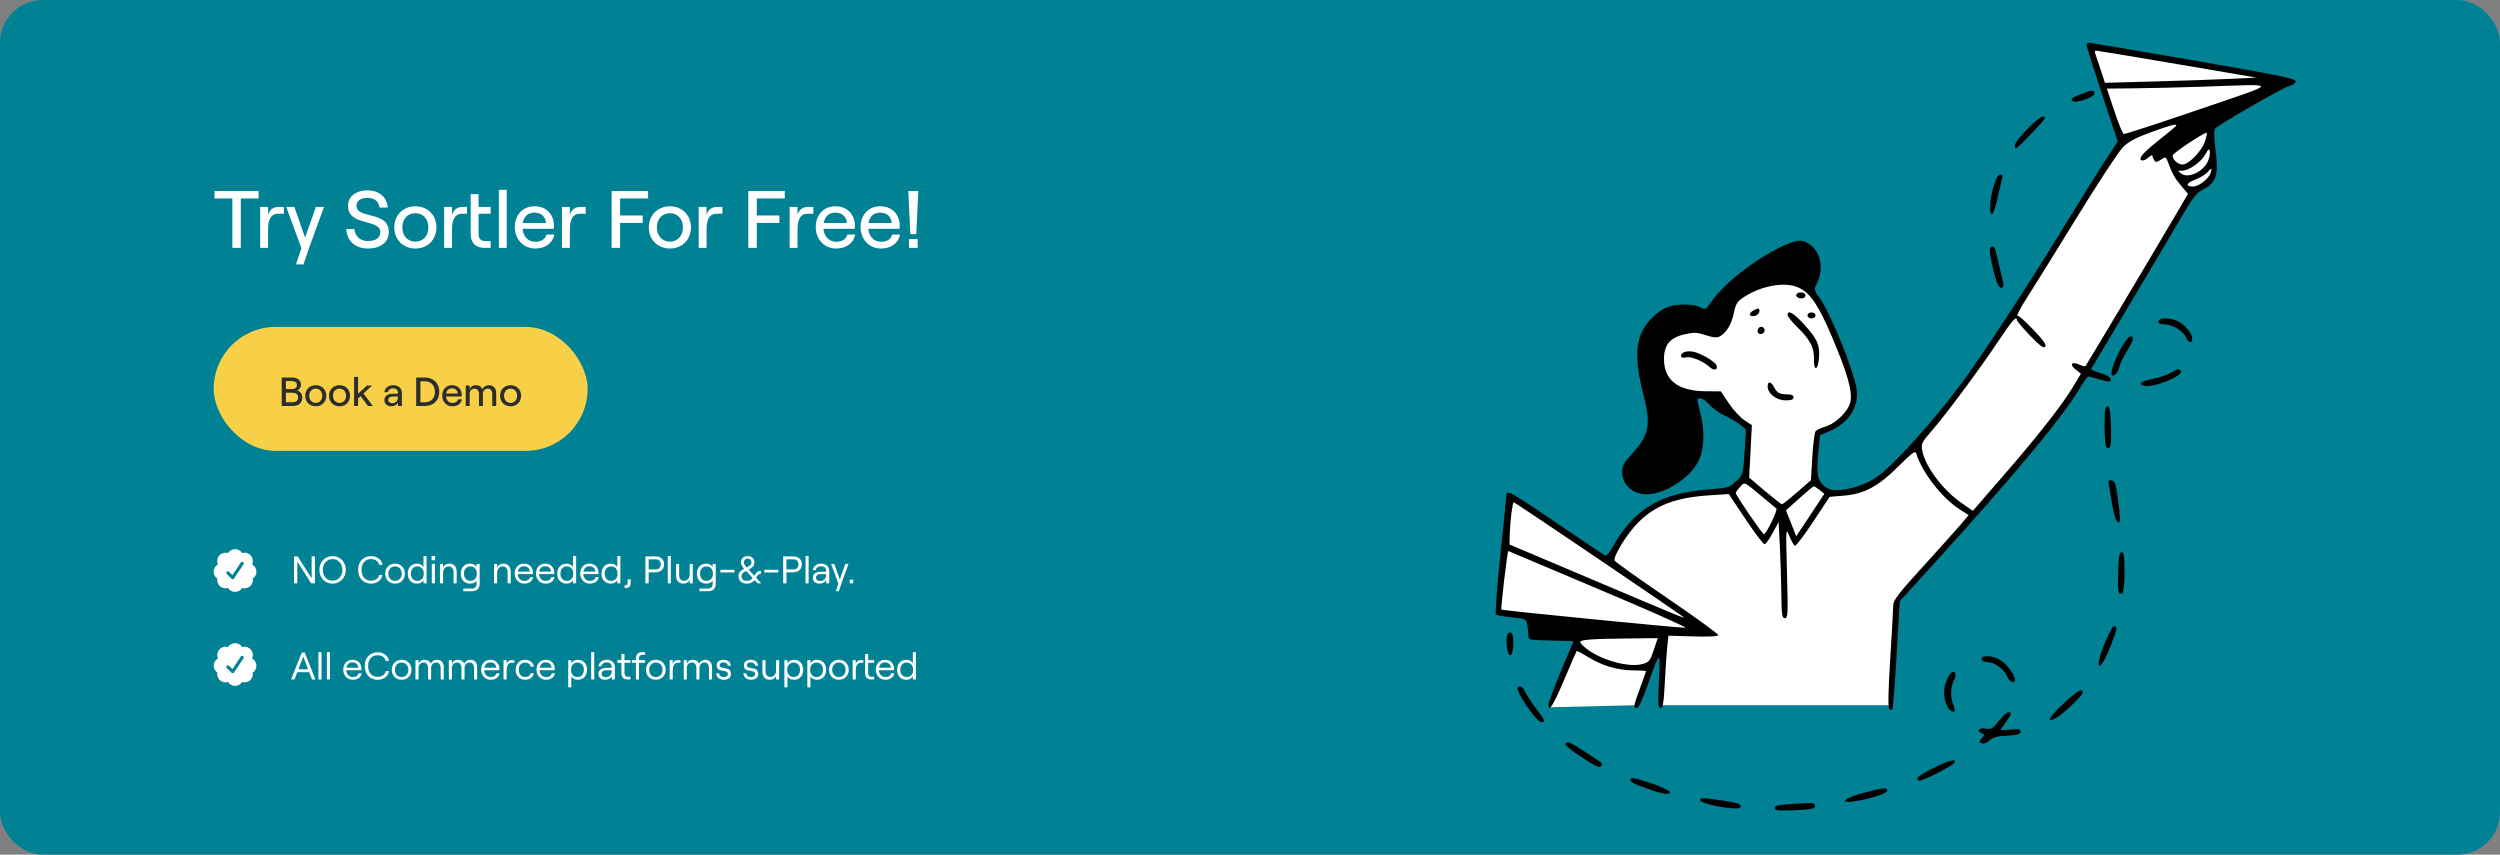 <svg width="1170" height="400" viewBox="0 0 1170 400" fill="none" xmlns="http://www.w3.org/2000/svg">
<rect x="0" y="0" width="1170" height="400" fill="#808080" stroke="none"/>
<rect width="1170" height="400" rx="20" fill="#018294"/>
<path d="M885.001 330.021H777.001C778.601 319.621 777.667 308.021 777.001 303.521L766 330.021L724.5 331.021L739.5 294.021L702.501 286.521C701.667 284.854 700.501 278.721 702.501 267.521C704.501 256.321 706.667 239.854 707.501 233.021L753.001 261.521C759.001 248.021 772.501 236.521 783.501 233.521C794.501 230.521 805.001 230.521 810.001 229.021C815.001 227.521 817.501 221.521 817.501 218.021C817.501 215.221 818.167 204.521 818.501 199.521C813.501 197.521 809.001 188.021 802.501 185.021C796.001 182.021 790.501 186.521 781.001 183.021C771.501 179.521 776.501 162.021 781.001 154.521C785.501 147.021 799.001 154.521 805.001 148.021C811.001 141.521 827.501 119.521 841.001 131.021C854.501 142.521 859.501 156.021 865.501 175.521C871.501 195.021 861.001 197.521 855.001 200.021C849.001 202.521 850.501 202.021 850.001 214.021C849.501 226.021 851.001 230.521 856.001 230.521C877.501 233.021 885.501 218.021 901.501 202.021C917.501 186.021 931.501 161.521 949.001 135.521C963.001 114.721 984.167 80.52 993.001 66.02L979.001 21.52C1002.6 23.921 1047.5 33.52 1067 38.02L1035 55.52C1035.33 59.354 1036 68.82 1036 76.02C1036 85.02 1032.5 86.02 1027 89.52C1021.5 93.02 1021.5 99.02 1014 111.521C1006.5 124.021 987.001 155.021 976.501 173.021C966.001 191.021 954.501 205.521 940.001 223.021C925.501 240.521 897.001 269.521 892.501 275.021C888.001 280.521 888.001 279.521 887.001 291.021C886.201 300.221 885.334 320.854 885.001 330.021Z" fill="white"/>
<path fill-rule="evenodd" clip-rule="evenodd" d="M976.54 21.146C976.54 21.802 979.817 32.218 983.824 44.294L991.108 66.25L985.456 74.828C982.348 79.545 973.297 94.053 965.344 107.066C948.968 133.86 926.691 167.828 917.285 180.348C903.834 198.252 885.807 218.095 878.256 223.308C873.076 226.884 865.162 229.406 859.033 229.433C856.802 229.443 855.017 228.679 853.201 226.935C850.336 224.184 850.047 221.733 851.174 209.771L851.751 203.655L855.97 201.906C865.026 198.152 870.061 190.542 868.935 182.311C867.789 173.93 856.633 146.344 851.633 139.529C849.043 136 848.908 135.462 850.047 133.226C853.457 126.532 852.487 118.992 847.696 114.95C844.008 111.84 841.18 111.917 833.992 115.326C821.253 121.367 806.735 132.761 800.754 141.414C798.296 144.969 798.118 145.052 795.705 143.791C792.503 142.116 784.24 142.098 780.278 143.757C775.6 145.717 770.776 150.423 768.404 155.342C765.414 161.545 765.544 170.852 768.796 183.323C772.828 198.784 772.055 203.287 763.823 212.315C759.979 216.532 759.15 218.054 759.15 220.898C759.15 226.911 764.048 231.319 770.731 231.319C779.058 231.319 790.786 223.853 794.783 216.007C797.58 210.516 797.963 201.646 795.767 193.208C794.037 186.564 794.037 186.427 795.763 186.427C796.731 186.427 798.637 187.754 799.997 189.373C801.357 190.994 804.584 193.296 807.167 194.488C809.75 195.681 813.046 197.654 814.49 198.873L817.116 201.089L816.452 211.598C815.792 222.063 815.775 222.122 812.518 225.201C809.464 228.089 808.686 228.336 800.76 228.933C783.218 230.253 772.579 234.419 763.831 243.392C760.999 246.295 757.278 251.32 755.562 254.556C753.795 257.888 751.958 260.257 751.331 260.015C750.719 259.781 740.813 253.167 729.314 245.318C708.557 231.151 705.036 229.118 705.036 231.298C705.036 231.921 703.752 244.655 702.182 259.595C700.613 274.537 699.677 287.111 700.103 287.538C700.529 287.966 703.871 288.594 707.531 288.935C713.988 289.537 714.199 289.636 714.741 292.351C715.048 293.889 715.299 296.134 715.299 297.34C715.299 299.493 715.48 299.535 725.852 299.794L736.405 300.058L730.536 314.087C727.307 321.802 724.657 328.887 724.647 329.83C724.605 333.863 727.005 330.039 732.112 317.941C735.113 310.83 737.711 304.871 737.885 304.696C738.059 304.522 740.264 305.666 742.785 307.239C749.58 311.478 756.839 313.691 764.048 313.723C767.513 313.738 770.346 313.902 770.346 314.089C770.346 314.275 769.086 317.851 767.547 322.036C764.37 330.674 764.254 331.389 766.024 331.389C766.804 331.389 768.682 327.48 770.854 321.335C777.024 303.876 777.035 303.87 776.373 318.529C775.882 329.446 776 331.389 777.156 331.389C778.248 331.389 778.64 329.015 779.132 319.464C779.47 312.906 779.995 305.28 780.299 302.517L780.853 297.495L792.379 297.841C799.571 298.058 803.998 297.836 804.152 297.253C804.289 296.738 793.504 288.906 780.185 279.846C766.867 270.787 755.815 262.908 755.625 262.337C754.949 260.301 761.428 249.813 766.543 244.665C774.738 236.42 784.093 232.844 800.202 231.798L809.066 231.223L816.912 242.961C821.228 249.417 825.217 254.698 825.776 254.697C826.336 254.695 828.052 252.346 829.592 249.478L832.391 244.263L832.964 255.326C833.279 261.412 833.594 271.545 833.663 277.846C833.774 287.842 833.987 289.303 835.337 289.303C836.75 289.303 836.835 287.45 836.311 268.027C835.739 246.818 835.742 246.763 837.434 250.915C838.367 253.207 839.541 255.218 840.043 255.386C840.545 255.553 844.401 250.477 848.613 244.104L856.269 232.518L862.937 231.957C872.53 231.151 879.1 227.614 888.584 218.148C895.016 211.728 896.35 210.772 896.808 212.251C899.578 221.202 908.932 233.183 917.286 238.481L921.346 241.055L917.751 245.305C915.774 247.643 907.831 256.5 900.102 264.987C888.57 277.649 886.045 280.922 886.034 283.224C886.026 284.767 885.391 296.106 884.622 308.421C883.698 323.217 883.538 331.127 884.149 331.739C884.658 332.25 885.311 332.429 885.601 332.14C885.89 331.85 886.799 320.304 887.62 306.482L889.114 281.354L902.302 266.857C942.262 222.935 964.816 195.926 973.171 181.985C975.098 178.771 976.959 176.145 977.307 176.15C977.655 176.156 980.003 176.788 982.525 177.555C985.047 178.322 987.303 178.756 987.538 178.52C988.731 177.324 986.565 175.529 982.67 174.484C980.271 173.841 978.484 173.004 978.7 172.623C978.915 172.243 987.25 158.254 997.221 141.536C1007.19 124.819 1018.04 106.512 1021.34 100.854C1026.3 92.316 1027.95 90.248 1031.04 88.696C1036.8 85.793 1038.24 82.037 1037.13 72.797C1036.13 64.411 1036.02 61.298 1036.72 60.171C1037.59 58.759 1067.84 41.332 1071.23 40.289C1073.39 39.625 1074.48 38.761 1074.31 37.851C1074.1 36.751 1063.61 34.646 1026.45 28.244C1000.28 23.735 978.348 20.026 977.706 20.001C977.065 19.977 976.54 20.492 976.54 21.146ZM1018.87 29.991L1056.06 36.322L1044.06 36.899C1037.46 37.216 1021.49 37.764 1008.59 38.115L985.12 38.756L983.026 32.395C981.875 28.898 980.738 25.509 980.502 24.866C980.265 24.223 980.432 23.689 980.872 23.678C981.311 23.668 998.409 26.508 1018.87 29.991ZM1028.82 51.347C1010.11 57.756 994.395 62.864 993.898 62.698C993.402 62.532 991.423 57.687 989.5 51.932L986.005 41.466L998.767 41.337C1005.78 41.266 1020.13 40.924 1030.65 40.575C1067.49 39.355 1067.72 38.025 1028.82 51.347ZM976.54 43.065C970.177 45.407 968.804 46.244 969.759 47.202C971.136 48.581 980.272 45.564 980.272 43.73C980.272 42.372 979.025 42.149 976.54 43.065ZM948.756 60.43C945.564 63.658 942.952 67.025 942.952 67.912C942.952 68.799 943.159 69.523 943.412 69.523C944.219 69.523 956.947 56.216 956.947 55.37C956.947 53.28 954.066 55.059 948.756 60.43ZM1018.52 58.728C1018.52 58.964 1015.48 61.542 1011.76 64.458C1004.68 70.005 1001.73 72.904 1001.73 74.303C1001.73 75.639 1003.77 75.263 1005.62 73.587C1006.56 72.736 1007.34 72.42 1007.34 72.885C1007.35 73.351 1007.72 74.302 1008.16 74.999C1008.82 76.048 1009.36 76.004 1011.29 74.74C1013.57 73.24 1013.63 73.268 1014.76 76.278C1016.76 81.588 1017.87 83.54 1020.97 87.167L1023.98 90.696L1019.66 98.112C1012.52 110.346 976.397 170.966 975.991 171.381C975.784 171.594 974.532 171.273 973.208 170.669C969.57 169.007 968.316 170.471 971.32 172.873L973.876 174.916L969.676 181.84C964.801 189.878 952.857 205.041 937.464 222.737C931.502 229.59 925.878 236.07 924.964 237.136L923.304 239.075L918.132 235.503C909.194 229.332 900.997 218.385 899.582 210.728C899.027 207.725 899.4 206.951 903.871 201.843C910.522 194.241 926.778 172.368 935.309 159.539C941.606 150.071 943.885 147.482 943.885 149.798C943.885 150.227 946.628 153.453 949.982 156.967C954.496 161.696 956.351 163.082 957.128 162.304C957.905 161.525 956.506 159.481 951.739 154.434C948.2 150.684 944.818 147.667 944.226 147.728C943.634 147.791 945.489 144.214 948.35 139.779C951.211 135.345 961.696 118.459 971.65 102.256C981.604 86.053 991.381 71.133 993.377 69.099C996.19 66.233 999.164 64.615 1006.6 61.907C1015.86 58.532 1018.52 57.822 1018.52 58.728ZM1031.92 66.208C1030.36 70.796 1024.31 77.005 1021.39 77.005C1019.17 77.005 1016.47 74.427 1016.85 72.668C1017.09 71.541 1030.93 62.327 1032.7 62.117C1033.05 62.076 1032.7 63.917 1031.92 66.208ZM1033.41 75.233C1031.31 80.311 1024.09 83.737 1020.78 81.223C1019.07 79.927 1019.09 79.869 1021.34 79.841C1024.57 79.8 1030.3 75.708 1032.23 72.068C1033.51 69.652 1033.9 69.394 1034.19 70.766C1034.39 71.707 1034.04 73.717 1033.41 75.233ZM1034.65 80.757C1033.96 83.4 1029.07 87.293 1026.44 87.293C1022.64 87.293 1023.06 85.726 1027.29 84.105C1029.53 83.25 1032.1 81.722 1033.02 80.712C1035.09 78.416 1035.26 78.421 1034.65 80.757ZM933.019 87.059C931.239 93.085 930.82 99.774 932.195 100.196C932.693 100.35 933.784 97.403 934.618 93.65C935.452 89.896 936.454 85.668 936.845 84.253C937.404 82.232 937.241 81.681 936.081 81.681C935.092 81.681 934.083 83.452 933.019 87.059ZM931.314 116.244C930.711 117.221 933.018 128.277 934.695 132.453C935.272 133.887 936.211 134.893 936.782 134.69C937.986 134.262 937.934 133.642 936.056 126.105C935.287 123.019 934.417 119.337 934.123 117.922C933.582 115.332 932.336 114.587 931.314 116.244ZM841.844 134.644C847.357 137.266 851.111 142.865 857.544 158.059C864.555 174.616 866.944 183.003 866.035 187.86C865.222 192.204 859.347 198.121 854.358 199.619C852.27 200.245 850.17 201.232 849.69 201.812C849.211 202.391 848.524 207.786 848.166 213.801L847.514 224.736L841.053 230.365C837.499 233.461 834.306 235.99 833.957 235.985C833.609 235.98 830.012 233.176 825.965 229.753L818.607 223.531L819.243 211.242L819.878 198.953L816.385 196.664C814.464 195.407 811.192 191.852 809.113 188.765L805.334 183.153L798.336 183.107C785.347 183.023 778.753 177.948 778.747 168.029C778.742 161.383 781.607 157.973 788.498 156.428C792.773 155.468 794.232 155.533 798.277 156.86C801.722 157.989 803.524 158.156 804.811 157.465C807.937 155.788 810.327 151.853 811.417 146.587C812.318 142.24 813.005 141.116 815.961 139.155C824.308 133.618 835.563 131.655 841.844 134.644ZM840.969 137.458C839.996 138.433 841.228 139.666 843.175 139.666C844.172 139.666 844.986 139.034 844.986 138.263C844.986 136.876 842.122 136.302 840.969 137.458ZM820.495 145.352C818.187 146.7 818.468 148.27 820.952 147.915C822.102 147.75 823.182 146.879 823.353 145.979C823.704 144.134 822.886 143.956 820.495 145.352ZM836.589 147.421C836.589 148.085 838.504 150.505 840.845 152.798C847.18 159.005 849.049 162.502 848.926 167.914C848.783 174.227 850.957 173.395 851.332 166.993C851.671 161.176 850.409 158.505 843.994 151.469C839.379 146.408 836.589 144.883 836.589 147.421ZM845.919 147.615C845.919 148.394 846.749 149.018 847.785 149.018C848.822 149.018 849.651 148.394 849.651 147.615C849.651 146.836 848.822 146.212 847.785 146.212C846.749 146.212 845.919 146.836 845.919 147.615ZM1010.13 150.421C1010.13 151.369 1011.07 151.824 1013.05 151.824C1016.73 151.824 1021.61 154.79 1023.01 157.879C1024.27 160.645 1025.99 161.002 1025.99 158.497C1025.99 156.153 1022.7 152.103 1019.42 150.402C1015.83 148.543 1010.13 148.554 1010.13 150.421ZM823.236 153.363C821.954 154.648 822.618 156.633 824.227 156.322C825.125 156.148 825.86 155.416 825.86 154.695C825.86 153.218 824.214 152.383 823.236 153.363ZM993.77 161.054C990.795 165.561 987.507 174.077 988.267 175.309C989.142 176.729 991.263 174.525 991.924 171.51C992.241 170.065 993.914 166.632 995.643 163.885C998.618 159.154 998.987 157.435 997.024 157.435C996.548 157.435 995.084 159.063 993.77 161.054ZM787.82 164.991C785.753 166.212 786.693 167.991 789.016 167.252C791.113 166.585 797.103 168.984 799.887 171.606C802.072 173.664 804.202 173.251 803.317 170.941C802.632 169.15 795.906 165.262 792.272 164.558C790.732 164.259 788.729 164.454 787.82 164.991ZM1016.19 174.337C1014.65 175.322 1010.97 176.608 1008.01 177.196C1002.43 178.299 1000.58 179.498 1003.01 180.434C1006.75 181.872 1020.96 176.546 1020.64 173.825C1020.46 172.303 1019.13 172.455 1016.19 174.337ZM827.259 180.858C827.259 184.171 831.36 187.363 835.614 187.363C838.347 187.363 839.388 186.975 839.388 185.96C839.388 185.004 838.423 184.552 836.356 184.543C832.784 184.526 831.657 183.89 830.166 181.05C828.786 178.425 827.259 178.324 827.259 180.858ZM984.937 199.465C984.937 205.152 985.33 209.007 985.951 209.391C987.815 210.545 988.217 208.471 987.911 199.287C987.673 192.141 987.319 190.168 986.272 190.168C985.203 190.168 984.937 192.023 984.937 199.465ZM986.803 225.585C986.803 226.032 987.453 230.135 988.247 234.701C989.633 242.67 990.747 245.446 992.039 244.152C992.583 243.606 991.007 230.387 989.922 226.409C989.475 224.766 986.803 224.06 986.803 225.585ZM824.927 232.644C828.006 235.199 830.885 237.589 831.325 237.958C832.117 238.622 826.593 250.04 825.497 250.005C824.795 249.982 812.331 231.759 812.331 230.757C812.331 230.36 813.239 229.068 814.349 227.883C816.621 225.459 815.847 225.111 824.927 232.644ZM851.619 229.342L853.793 231.107L847.218 241.042L840.642 250.977L838.242 244.911L835.84 238.844L842.046 233.245C845.459 230.165 848.52 227.631 848.848 227.612C849.176 227.594 850.423 228.372 851.619 229.342ZM747.794 261.393C769.178 275.876 787.093 288.108 787.607 288.574C788.855 289.707 789.376 289.92 745.155 271.204L706.435 254.815L706.568 250.029C706.74 243.82 707.837 235.06 708.442 235.06C708.703 235.06 726.411 246.91 747.794 261.393ZM748.385 275.835C771.456 285.551 789.652 293.631 788.818 293.792C787.425 294.062 702.905 285.714 702.663 285.283C702.284 284.606 705.461 257.649 705.895 257.88C706.192 258.039 725.313 266.119 748.385 275.835ZM991.292 267.559C990.986 276.743 991.388 278.817 993.252 277.663C993.873 277.279 994.267 273.424 994.267 267.738C994.267 260.295 994 258.44 992.932 258.44C991.885 258.44 991.53 260.413 991.292 267.559ZM984.725 301.695C981.393 310.135 981.275 314.431 984.509 309.482C986.12 307.018 990.535 295.627 990.535 293.937C990.535 293.446 989.995 293.044 989.338 293.044C988.679 293.044 986.603 296.937 984.725 301.695ZM705.444 297.067C704.459 299.641 705.429 306.605 706.773 306.605C708.483 306.605 708.827 296.652 707.136 296.085C706.494 295.87 705.733 296.313 705.444 297.067ZM773.936 304.253C772.208 309.383 771.758 309.929 768.548 310.795C762.269 312.489 749.549 309.006 742.59 303.685C740.922 302.409 739.557 300.992 739.557 300.534C739.557 299.373 744.309 298.994 761.188 298.813L775.822 298.655L773.936 304.253ZM927.738 307.67C926.722 308.69 928.034 309.878 930.178 309.882C933.356 309.888 937.844 313.097 939.174 316.314C940.354 319.17 942.955 320.373 942.948 318.061C942.941 315.819 939.214 310.783 936.196 308.938C933.223 307.121 928.928 306.478 927.738 307.67ZM912.398 315.723C911.889 316.367 910.975 318.443 910.365 320.339C909.102 324.271 910.264 330.356 912.658 332.348C914.663 334.016 915.459 332.759 914.18 329.945C912.695 326.68 912.818 321.544 914.458 318.367C916.199 314.992 914.601 312.941 912.398 315.723ZM710.361 321.687C708.933 323.117 718.995 337.935 721.393 337.935C723.412 337.935 723.133 337.192 719.141 331.942C717.149 329.324 714.829 325.813 713.985 324.141C712.482 321.161 711.529 320.516 710.361 321.687ZM965.415 329.556C958.629 335.921 957.292 338.625 962.235 335.988C965.59 334.198 974.674 325.521 974.674 324.106C974.674 321.759 972.134 323.255 965.415 329.556ZM935.483 337.363C932.571 341.027 931.897 341.414 929.19 340.981C926.032 340.476 924.835 342.161 927.597 343.224C928.874 343.715 928.859 343.974 927.47 345.513C926.003 347.138 926.004 347.287 927.478 347.854C928.442 348.226 929.848 347.71 931.11 346.522C932.664 345.057 934.647 344.514 939.217 344.298C943.885 344.079 945.331 343.671 945.551 342.51C945.792 341.244 945.095 341.078 941.128 341.461C938.539 341.71 936.421 341.732 936.421 341.51C936.421 341.286 937.47 339.678 938.753 337.935C941.359 334.395 941.641 333.259 939.915 333.259C939.271 333.259 937.277 335.105 935.483 337.363ZM732.607 348.146C732.316 348.618 734.915 350.877 738.383 353.166C747.11 358.927 748.643 359.663 749.39 358.45C750.161 357.202 750.67 357.65 742.084 352.031C734.6 347.134 733.506 346.686 732.607 348.146ZM904.736 359.483C898.058 362.82 896.27 364.351 897.885 365.348C898.946 366.003 914.303 358.287 914.749 356.874C915.356 354.947 912.133 355.787 904.736 359.483ZM763.245 364.289C762.373 365.705 763.675 366.514 771.102 369.167C778.393 371.772 781.912 372.249 781.349 370.555C780.836 369.011 763.94 363.163 763.245 364.289ZM872.102 371.064C863.363 373.347 860.319 376.056 867.62 375.053C874.878 374.056 883.239 371.376 883.239 370.047C883.239 368.428 881.626 368.575 872.102 371.064ZM795.765 374.643C796.159 375.848 804.342 377.825 810.932 378.307C813.674 378.508 814.664 378.226 814.664 377.243C814.664 376.281 812.442 375.576 806.733 374.729C796.585 373.224 795.296 373.214 795.765 374.643ZM838.922 376.232C832.373 376.634 830.525 377.051 830.525 378.128C830.525 379.258 831.966 379.46 838.455 379.244C847.462 378.945 849.902 378.436 849.411 376.961C848.969 375.632 848.844 375.623 838.922 376.232Z" fill="black"/>
<rect x="100" y="153" width="175" height="58" rx="29" fill="#F7D047"/>
<path d="M131.84 190H137.008C139.763 190 141.473 188.518 141.473 186.105C141.473 184.281 140.466 183.198 139.155 182.723C140.01 182.343 140.865 181.355 140.865 180.12C140.865 177.935 139.25 176.7 136.761 176.7H131.84V190ZM133.797 182.077V178.353H136.647C138.148 178.353 138.946 178.999 138.946 180.215C138.946 181.45 138.148 182.077 136.666 182.077H133.797ZM133.797 188.252V183.806H136.742C138.604 183.806 139.516 184.585 139.516 186.029C139.516 187.473 138.604 188.252 136.742 188.252H133.797ZM147.784 190.152C150.653 190.152 152.705 188.081 152.705 185.212C152.705 182.343 150.653 180.272 147.784 180.272C144.915 180.272 142.844 182.343 142.844 185.212C142.844 188.081 144.915 190.152 147.784 190.152ZM147.784 188.537C145.96 188.537 144.725 187.169 144.725 185.212C144.725 183.255 145.96 181.887 147.784 181.887C149.589 181.887 150.824 183.255 150.824 185.212C150.824 187.169 149.589 188.537 147.784 188.537ZM158.899 190.152C161.768 190.152 163.82 188.081 163.82 185.212C163.82 182.343 161.768 180.272 158.899 180.272C156.03 180.272 153.959 182.343 153.959 185.212C153.959 188.081 156.03 190.152 158.899 190.152ZM158.899 188.537C157.075 188.537 155.84 187.169 155.84 185.212C155.84 183.255 157.075 181.887 158.899 181.887C160.704 181.887 161.939 183.255 161.939 185.212C161.939 187.169 160.704 188.537 158.899 188.537ZM172.217 190H174.497L170.108 184.167L174.136 180.424H171.742L167.581 184.243V176.415H165.719V190H167.581V186.523L168.778 185.421L172.217 190ZM183.988 180.272C181.727 180.272 180.017 181.678 179.865 183.559H181.575C181.632 182.59 182.601 181.754 183.931 181.754C185.413 181.754 186.249 182.552 186.249 183.711C186.249 184.053 186.04 184.281 185.603 184.281H183.608C181.347 184.281 179.884 185.421 179.884 187.264C179.884 188.974 181.176 190.152 183.133 190.152C184.577 190.152 185.793 189.468 186.249 188.442V190H188.092V183.825C188.092 181.697 186.458 180.272 183.988 180.272ZM183.494 188.689C182.43 188.689 181.708 188.1 181.708 187.226C181.708 186.219 182.525 185.573 183.779 185.573H186.249V185.801C186.249 187.568 185.242 188.689 183.494 188.689ZM194.777 190H198.862C202.567 190 205.569 187.682 205.569 183.35C205.569 179.018 202.567 176.7 198.862 176.7H194.777V190ZM196.753 188.252V178.448H198.748C201.218 178.448 203.536 179.835 203.536 183.35C203.536 186.865 201.218 188.252 198.748 188.252H196.753ZM214.323 186.884C214.057 187.967 213.145 188.575 211.739 188.575C210.067 188.575 208.889 187.34 208.737 185.535H216.052C216.071 185.364 216.09 185.06 216.09 184.813C216.09 182.381 214.513 180.272 211.549 180.272C208.604 180.272 206.932 182.476 206.932 185.155C206.932 187.815 208.775 190.152 211.739 190.152C214.095 190.152 215.824 188.86 216.166 186.884H214.323ZM211.549 181.754C213.126 181.754 214.114 182.723 214.228 184.186H208.794C209.079 182.59 210.048 181.754 211.549 181.754ZM217.967 190H219.81V184.433C219.81 182.913 220.684 181.887 222.147 181.887C223.401 181.887 224.161 182.913 224.161 184.433V190H226.004V184.433C226.004 182.913 226.878 181.887 228.341 181.887C229.614 181.887 230.374 182.913 230.374 184.433V190H232.217V183.92C232.217 181.697 230.925 180.272 228.854 180.272C227.372 180.272 226.118 181.146 225.738 182.229C225.358 180.975 224.199 180.272 222.641 180.272C221.235 180.272 220.209 181.051 219.81 182.134V180.424H217.967V190ZM238.962 190.152C241.831 190.152 243.883 188.081 243.883 185.212C243.883 182.343 241.831 180.272 238.962 180.272C236.093 180.272 234.022 182.343 234.022 185.212C234.022 188.081 236.093 190.152 238.962 190.152ZM238.962 188.537C237.138 188.537 235.903 187.169 235.903 185.212C235.903 183.255 237.138 181.887 238.962 181.887C240.767 181.887 242.002 183.255 242.002 185.212C242.002 187.169 240.767 188.537 238.962 188.537Z" fill="#2D2D2D"/>
<path d="M108.74 116H112.692V92.896H121.014V89.4H100.418V92.896H108.74V116ZM132.86 100.04V96.848H130.542C127.844 96.848 126.324 97.988 125.45 100.534V96.848H121.764V116H125.45V107.336C125.45 103.156 126.59 100.04 130.086 100.04H132.86ZM151.635 96.848H147.835L142.781 111.212L137.765 96.848H133.965L141.071 116.19L138.487 123.752H142.021L144.909 115.316L151.635 96.848ZM172.184 116.304C177.884 116.304 181.988 113.454 181.988 108.59C181.988 98.444 166.826 102.738 166.826 96.278C166.826 94.036 168.764 92.592 171.956 92.592C175.224 92.592 177.352 94.378 177.618 97.114H181.456C181.114 92.25 177.39 89.096 171.956 89.096C166.598 89.096 162.874 92.022 162.874 96.278C162.874 106.082 177.96 102.244 177.96 108.628C177.96 111.516 175.528 112.808 172.184 112.808C168.422 112.808 166.18 110.604 165.876 107.184H162.038C162.342 112.694 166.18 116.304 172.184 116.304ZM194.407 116.304C200.145 116.304 204.249 112.162 204.249 106.424C204.249 100.686 200.145 96.544 194.407 96.544C188.669 96.544 184.527 100.686 184.527 106.424C184.527 112.162 188.669 116.304 194.407 116.304ZM194.407 113.074C190.759 113.074 188.289 110.338 188.289 106.424C188.289 102.51 190.759 99.774 194.407 99.774C198.017 99.774 200.487 102.51 200.487 106.424C200.487 110.338 198.017 113.074 194.407 113.074ZM220.284 90.844V109.73C220.284 113.644 222.754 116 226.63 116H229.632V112.808H226.934C225.072 112.808 223.97 111.668 223.97 109.616V100.04H229.632V96.848H223.97V90.844H220.284ZM218.574 100.04V96.848H216.636C213.938 96.848 212.418 97.988 211.544 100.534V96.848H207.858V116H211.544V107.336C211.544 103.156 212.684 100.04 216.18 100.04H218.574ZM233.468 116H237.154V88.83H233.468V116ZM255.716 109.768C255.184 111.934 253.36 113.15 250.548 113.15C247.204 113.15 244.848 110.68 244.544 107.07H259.174C259.212 106.728 259.25 106.12 259.25 105.626C259.25 100.762 256.096 96.544 250.168 96.544C244.278 96.544 240.934 100.952 240.934 106.31C240.934 111.63 244.62 116.304 250.548 116.304C255.26 116.304 258.718 113.72 259.402 109.768H255.716ZM250.168 99.508C253.322 99.508 255.298 101.446 255.526 104.372H244.658C245.228 101.18 247.166 99.508 250.168 99.508ZM274.098 100.04V96.848H271.78C269.082 96.848 267.562 97.988 266.688 100.534V96.848H263.002V116H266.688V107.336C266.688 103.156 267.828 100.04 271.324 100.04H274.098ZM286.241 116H290.193V104.334H300.795V100.838H290.193V92.896H303.303V89.4H286.241V116ZM313.529 116.304C319.267 116.304 323.371 112.162 323.371 106.424C323.371 100.686 319.267 96.544 313.529 96.544C307.791 96.544 303.649 100.686 303.649 106.424C303.649 112.162 307.791 116.304 313.529 116.304ZM313.529 113.074C309.881 113.074 307.411 110.338 307.411 106.424C307.411 102.51 309.881 99.774 313.529 99.774C317.139 99.774 319.609 102.51 319.609 106.424C319.609 110.338 317.139 113.074 313.529 113.074ZM338.075 100.04V96.848H335.757C333.059 96.848 331.539 97.988 330.665 100.534V96.848H326.979V116H330.665V107.336C330.665 103.156 331.805 100.04 335.301 100.04H338.075ZM350.218 116H354.17V104.334H364.772V100.838H354.17V92.896H367.28V89.4H350.218V116ZM380.64 100.04V96.848H378.322C375.624 96.848 374.104 97.988 373.23 100.534V96.848H369.544V116H373.23V107.336C373.23 103.156 374.37 100.04 377.866 100.04H380.64ZM396.546 109.768C396.014 111.934 394.19 113.15 391.378 113.15C388.034 113.15 385.678 110.68 385.374 107.07H400.004C400.042 106.728 400.08 106.12 400.08 105.626C400.08 100.762 396.926 96.544 390.998 96.544C385.108 96.544 381.764 100.952 381.764 106.31C381.764 111.63 385.45 116.304 391.378 116.304C396.09 116.304 399.548 113.72 400.232 109.768H396.546ZM390.998 99.508C394.152 99.508 396.128 101.446 396.356 104.372H385.488C386.058 101.18 387.996 99.508 390.998 99.508ZM417.513 109.768C416.981 111.934 415.157 113.15 412.345 113.15C409.001 113.15 406.645 110.68 406.341 107.07H420.971C421.009 106.728 421.047 106.12 421.047 105.626C421.047 100.762 417.893 96.544 411.965 96.544C406.075 96.544 402.731 100.952 402.731 106.31C402.731 111.63 406.417 116.304 412.345 116.304C417.057 116.304 420.515 113.72 421.199 109.768H417.513ZM411.965 99.508C415.119 99.508 417.095 101.446 417.323 104.372H406.455C407.025 101.18 408.963 99.508 411.965 99.508ZM426.053 109.578H428.827L429.777 89.4H425.065L426.053 109.578ZM425.407 111.896V116H429.473V111.896H425.407Z" fill="white"/>
<path d="M146.036 318H147.638L142.616 305.4H141.23L136.208 318H137.81L139.124 314.598H144.74L146.036 318ZM139.646 313.23L141.932 307.29L144.2 313.23H139.646ZM149.031 318H150.471V305.202H149.031V318ZM152.987 318H154.427V305.202H152.987V318ZM167.819 315.084C167.531 316.218 166.595 316.866 165.119 316.866C163.409 316.866 162.167 315.534 162.059 313.662H169.151C169.169 313.536 169.187 313.23 169.187 313.032C169.187 310.62 167.603 308.784 164.957 308.784C162.293 308.784 160.637 310.746 160.637 313.41C160.637 316.002 162.437 318.144 165.119 318.144C167.369 318.144 168.971 316.938 169.277 315.084H167.819ZM164.957 310.008C166.577 310.008 167.603 310.98 167.711 312.51H162.131C162.401 310.908 163.427 310.008 164.957 310.008ZM176.76 318.144C179.55 318.144 181.8 316.434 182.07 314.076H180.486C180.306 315.624 178.722 316.758 176.76 316.758C174.132 316.758 172.278 314.976 172.278 311.7C172.278 308.424 174.132 306.642 176.76 306.642C178.686 306.642 180.252 307.776 180.468 309.324H182.088C181.746 306.966 179.496 305.256 176.76 305.256C173.628 305.256 170.694 307.344 170.694 311.7C170.694 316.038 173.61 318.144 176.76 318.144ZM187.956 318.144C190.656 318.144 192.582 316.182 192.582 313.464C192.582 310.728 190.656 308.784 187.956 308.784C185.274 308.784 183.348 310.728 183.348 313.464C183.348 316.182 185.274 318.144 187.956 318.144ZM187.956 316.848C186.102 316.848 184.824 315.444 184.824 313.464C184.824 311.484 186.102 310.08 187.956 310.08C189.828 310.08 191.106 311.484 191.106 313.464C191.106 315.444 189.828 316.848 187.956 316.848ZM194.434 318H195.874V312.672C195.874 311.124 196.774 310.062 198.304 310.062C199.564 310.062 200.338 311.124 200.338 312.672V318H201.778V312.672C201.778 311.124 202.678 310.062 204.19 310.062C205.468 310.062 206.242 311.124 206.242 312.672V318H207.682V312.294C207.682 310.098 206.494 308.784 204.532 308.784C203.146 308.784 201.94 309.63 201.598 310.71C201.274 309.468 200.104 308.784 198.61 308.784C197.224 308.784 196.216 309.576 195.874 310.674V308.928H194.434V318ZM210.061 318H211.501V312.672C211.501 311.124 212.401 310.062 213.931 310.062C215.191 310.062 215.965 311.124 215.965 312.672V318H217.405V312.672C217.405 311.124 218.305 310.062 219.817 310.062C221.095 310.062 221.869 311.124 221.869 312.672V318H223.309V312.294C223.309 310.098 222.121 308.784 220.159 308.784C218.773 308.784 217.567 309.63 217.225 310.71C216.901 309.468 215.731 308.784 214.237 308.784C212.851 308.784 211.843 309.576 211.501 310.674V308.928H210.061V318ZM232.348 315.084C232.06 316.218 231.124 316.866 229.648 316.866C227.938 316.866 226.696 315.534 226.588 313.662H233.68C233.698 313.536 233.716 313.23 233.716 313.032C233.716 310.62 232.132 308.784 229.486 308.784C226.822 308.784 225.166 310.746 225.166 313.41C225.166 316.002 226.966 318.144 229.648 318.144C231.898 318.144 233.5 316.938 233.806 315.084H232.348ZM229.486 310.008C231.106 310.008 232.132 310.98 232.24 312.51H226.66C226.93 310.908 227.956 310.008 229.486 310.008ZM240.713 310.206V308.928H239.561C238.229 308.928 237.473 309.522 237.095 310.764V308.928H235.655V318H237.095V314.004C237.095 311.862 237.617 310.206 239.453 310.206H240.713ZM245.713 318.144C248.017 318.144 249.511 316.92 249.817 315.066H248.413C248.089 316.164 247.099 316.848 245.731 316.848C243.769 316.848 242.797 315.318 242.797 313.464C242.797 311.61 243.751 310.08 245.731 310.08C247.099 310.08 248.233 310.89 248.413 311.988H249.835C249.565 309.972 247.747 308.784 245.713 308.784C242.851 308.784 241.303 311.034 241.303 313.464C241.303 315.894 242.851 318.144 245.713 318.144ZM258.258 315.084C257.97 316.218 257.034 316.866 255.558 316.866C253.848 316.866 252.606 315.534 252.498 313.662H259.59C259.608 313.536 259.626 313.23 259.626 313.032C259.626 310.62 258.042 308.784 255.396 308.784C252.732 308.784 251.076 310.746 251.076 313.41C251.076 316.002 252.876 318.144 255.558 318.144C257.808 318.144 259.41 316.938 259.716 315.084H258.258ZM255.396 310.008C257.016 310.008 258.042 310.98 258.15 312.51H252.57C252.84 310.908 253.866 310.008 255.396 310.008ZM265.926 321.672H267.366V316.542C267.906 317.514 269.076 318.144 270.354 318.144C273.162 318.144 274.746 316.11 274.746 313.464C274.746 310.818 273.198 308.784 270.39 308.784C269.094 308.784 267.924 309.432 267.366 310.422V308.928H265.926V321.672ZM270.246 316.848C268.428 316.848 267.24 315.516 267.24 313.464C267.24 311.412 268.428 310.08 270.246 310.08C272.064 310.08 273.252 311.412 273.252 313.464C273.252 315.516 272.064 316.848 270.246 316.848ZM276.666 318H278.106V305.202H276.666V318ZM283.919 308.784C281.885 308.784 280.229 310.08 280.067 311.826H281.435C281.507 310.836 282.551 310.008 283.883 310.008C285.431 310.008 286.313 310.854 286.313 312.096C286.313 312.384 286.133 312.582 285.737 312.582H283.685C281.489 312.582 280.067 313.68 280.067 315.408C280.067 317.064 281.309 318.144 283.217 318.144C284.621 318.144 285.827 317.478 286.313 316.434V318H287.753V312.15C287.753 310.134 286.277 308.784 283.919 308.784ZM283.433 316.92C282.281 316.92 281.543 316.326 281.543 315.39C281.543 314.328 282.425 313.68 283.775 313.68H286.313V313.914C286.313 315.786 285.251 316.92 283.433 316.92ZM290.821 306.03V308.928H288.931V310.206H290.821V315.156C290.821 316.92 291.937 318 293.665 318H295.051V316.722H293.719C292.837 316.722 292.261 316.128 292.261 315.12V310.206H295.051V308.928H292.261V306.03H290.821ZM297.606 318H299.046V310.206H301.872V308.928H299.046V308.028C299.046 307.056 299.622 306.48 300.504 306.48H301.872V305.202H300.432C298.704 305.202 297.606 306.282 297.606 308.01V308.928H295.716V310.206H297.606V318ZM306.924 318.144C309.624 318.144 311.55 316.182 311.55 313.464C311.55 310.728 309.624 308.784 306.924 308.784C304.242 308.784 302.316 310.728 302.316 313.464C302.316 316.182 304.242 318.144 306.924 318.144ZM306.924 316.848C305.07 316.848 303.792 315.444 303.792 313.464C303.792 311.484 305.07 310.08 306.924 310.08C308.796 310.08 310.074 311.484 310.074 313.464C310.074 315.444 308.796 316.848 306.924 316.848ZM318.461 310.206V308.928H317.309C315.977 308.928 315.221 309.522 314.843 310.764V308.928H313.403V318H314.843V314.004C314.843 311.862 315.365 310.206 317.201 310.206H318.461ZM319.995 318H321.435V312.672C321.435 311.124 322.335 310.062 323.865 310.062C325.125 310.062 325.899 311.124 325.899 312.672V318H327.339V312.672C327.339 311.124 328.239 310.062 329.751 310.062C331.029 310.062 331.803 311.124 331.803 312.672V318H333.243V312.294C333.243 310.098 332.055 308.784 330.093 308.784C328.707 308.784 327.501 309.63 327.159 310.71C326.835 309.468 325.665 308.784 324.171 308.784C322.785 308.784 321.777 309.576 321.435 310.674V308.928H319.995V318ZM338.772 318.144C340.77 318.144 342.102 317.1 342.102 315.48C342.102 311.322 336.792 313.752 336.792 311.304C336.792 310.512 337.494 310.008 338.556 310.008C339.384 310.008 340.518 310.404 340.644 311.556H342.048C341.94 309.882 340.59 308.784 338.592 308.784C336.684 308.784 335.388 309.792 335.388 311.322C335.388 315.246 340.662 312.816 340.662 315.516C340.662 316.254 339.906 316.884 338.772 316.884C337.458 316.884 336.666 316.254 336.54 315.084H335.154C335.298 316.974 336.666 318.144 338.772 318.144ZM351.516 318.144C353.514 318.144 354.846 317.1 354.846 315.48C354.846 311.322 349.536 313.752 349.536 311.304C349.536 310.512 350.238 310.008 351.3 310.008C352.128 310.008 353.262 310.404 353.388 311.556H354.792C354.684 309.882 353.334 308.784 351.336 308.784C349.428 308.784 348.132 309.792 348.132 311.322C348.132 315.246 353.406 312.816 353.406 315.516C353.406 316.254 352.65 316.884 351.516 316.884C350.202 316.884 349.41 316.254 349.284 315.084H347.898C348.042 316.974 349.41 318.144 351.516 318.144ZM364.633 308.928H363.193V313.824C363.193 315.588 362.095 316.83 360.529 316.83C359.161 316.83 358.261 315.786 358.261 314.238V308.928H356.821V314.472C356.821 316.686 358.153 318.144 360.205 318.144C361.609 318.144 362.725 317.514 363.193 316.254V318H364.633V308.928ZM367.088 321.672H368.528V316.542C369.068 317.514 370.238 318.144 371.516 318.144C374.324 318.144 375.908 316.11 375.908 313.464C375.908 310.818 374.36 308.784 371.552 308.784C370.256 308.784 369.086 309.432 368.528 310.422V308.928H367.088V321.672ZM371.408 316.848C369.59 316.848 368.402 315.516 368.402 313.464C368.402 311.412 369.59 310.08 371.408 310.08C373.226 310.08 374.414 311.412 374.414 313.464C374.414 315.516 373.226 316.848 371.408 316.848ZM377.828 321.672H379.268V316.542C379.808 317.514 380.978 318.144 382.256 318.144C385.064 318.144 386.648 316.11 386.648 313.464C386.648 310.818 385.1 308.784 382.292 308.784C380.996 308.784 379.826 309.432 379.268 310.422V308.928H377.828V321.672ZM382.148 316.848C380.33 316.848 379.142 315.516 379.142 313.464C379.142 311.412 380.33 310.08 382.148 310.08C383.966 310.08 385.154 311.412 385.154 313.464C385.154 315.516 383.966 316.848 382.148 316.848ZM392.583 318.144C395.283 318.144 397.209 316.182 397.209 313.464C397.209 310.728 395.283 308.784 392.583 308.784C389.901 308.784 387.975 310.728 387.975 313.464C387.975 316.182 389.901 318.144 392.583 318.144ZM392.583 316.848C390.729 316.848 389.451 315.444 389.451 313.464C389.451 311.484 390.729 310.08 392.583 310.08C394.455 310.08 395.733 311.484 395.733 313.464C395.733 315.444 394.455 316.848 392.583 316.848ZM404.857 306.03V315.156C404.857 316.92 405.973 318 407.701 318H409.087V316.722H407.755C406.873 316.722 406.297 316.128 406.297 315.12V310.206H409.087V308.928H406.297V306.03H404.857ZM404.029 310.206V308.928H402.967C401.635 308.928 400.879 309.522 400.501 310.764V308.928H399.061V318H400.501V314.004C400.501 311.862 401.023 310.206 402.859 310.206H404.029ZM417.059 315.084C416.771 316.218 415.835 316.866 414.359 316.866C412.649 316.866 411.407 315.534 411.299 313.662H418.391C418.409 313.536 418.427 313.23 418.427 313.032C418.427 310.62 416.843 308.784 414.197 308.784C411.533 308.784 409.877 310.746 409.877 313.41C409.877 316.002 411.677 318.144 414.359 318.144C416.609 318.144 418.211 316.938 418.517 315.084H417.059ZM414.197 310.008C415.817 310.008 416.843 310.98 416.951 312.51H411.371C411.641 310.908 412.667 310.008 414.197 310.008ZM424.218 318.144C425.496 318.144 426.684 317.496 427.224 316.506V318H428.664V305.202H427.224V310.404C426.684 309.432 425.496 308.784 424.218 308.784C421.392 308.784 419.844 310.818 419.844 313.464C419.844 316.11 421.392 318.144 424.218 318.144ZM424.344 316.848C422.526 316.848 421.32 315.516 421.32 313.464C421.32 311.412 422.526 310.08 424.344 310.08C426.162 310.08 427.35 311.412 427.35 313.464C427.35 315.516 426.162 316.848 424.344 316.848Z" fill="white"/>
<path d="M118.333 306.556C118.333 307.124 118.211 307.664 117.992 308.151C119.189 308.814 120 310.09 120 311.556C120 312.901 119.317 314.087 118.278 314.785C118.314 315 118.333 315.22 118.333 315.444C118.333 317.592 116.592 319.333 114.444 319.333C114.048 319.333 113.665 319.274 113.304 319.163C112.617 320.266 111.394 321 110 321C108.606 321 107.383 320.266 106.696 319.163C106.335 319.274 105.952 319.333 105.556 319.333C103.408 319.333 101.667 317.592 101.667 315.444C101.667 315.22 101.686 315 101.722 314.785C100.683 314.087 100 312.901 100 311.556C100 310.09 100.811 308.814 102.008 308.151C101.789 307.664 101.667 307.124 101.667 306.556C101.667 304.408 103.408 302.667 105.556 302.667C105.952 302.667 106.335 302.726 106.696 302.837C107.383 301.734 108.606 301 110 301C111.394 301 112.617 301.734 113.304 302.837C113.665 302.726 114.048 302.667 114.444 302.667C116.592 302.667 118.333 304.408 118.333 306.556Z" fill="white"/>
<path d="M106.666 312.111L108.888 314.334L113.333 307.667" stroke="#018294" stroke-width="1.5" stroke-linecap="round" stroke-linejoin="round"/>
<path d="M137.601 273H139.131V262.776L145.611 273H147.375V260.4H145.845V270.66L139.347 260.4H137.601V273ZM155.644 273.144C159.19 273.144 161.836 270.408 161.836 266.7C161.836 262.992 159.19 260.256 155.644 260.256C152.098 260.256 149.47 262.992 149.47 266.7C149.47 270.408 152.098 273.144 155.644 273.144ZM155.644 271.758C152.998 271.758 151.054 269.598 151.054 266.7C151.054 263.802 152.998 261.642 155.644 261.642C158.29 261.642 160.252 263.802 160.252 266.7C160.252 269.598 158.29 271.758 155.644 271.758ZM173.676 273.144C176.466 273.144 178.716 271.434 178.986 269.076H177.402C177.222 270.624 175.638 271.758 173.676 271.758C171.048 271.758 169.194 269.976 169.194 266.7C169.194 263.424 171.048 261.642 173.676 261.642C175.602 261.642 177.168 262.776 177.384 264.324H179.004C178.662 261.966 176.412 260.256 173.676 260.256C170.544 260.256 167.61 262.344 167.61 266.7C167.61 271.038 170.526 273.144 173.676 273.144ZM184.873 273.144C187.573 273.144 189.499 271.182 189.499 268.464C189.499 265.728 187.573 263.784 184.873 263.784C182.191 263.784 180.265 265.728 180.265 268.464C180.265 271.182 182.191 273.144 184.873 273.144ZM184.873 271.848C183.019 271.848 181.741 270.444 181.741 268.464C181.741 266.484 183.019 265.08 184.873 265.08C186.745 265.08 188.023 266.484 188.023 268.464C188.023 270.444 186.745 271.848 184.873 271.848ZM195.203 273.144C196.481 273.144 197.669 272.496 198.209 271.506V273H199.649V260.202H198.209V265.404C197.669 264.432 196.481 263.784 195.203 263.784C192.377 263.784 190.829 265.818 190.829 268.464C190.829 271.11 192.377 273.144 195.203 273.144ZM195.329 271.848C193.511 271.848 192.305 270.516 192.305 268.464C192.305 266.412 193.511 265.08 195.329 265.08C197.147 265.08 198.335 266.412 198.335 268.464C198.335 270.516 197.147 271.848 195.329 271.848ZM201.983 260.202V262.218H203.639V260.202H201.983ZM202.091 273H203.531V263.928H202.091V273ZM205.906 273H207.346V268.104C207.346 266.34 208.462 265.098 210.01 265.098C211.378 265.098 212.278 266.142 212.278 267.69V273H213.718V267.456C213.718 265.242 212.386 263.784 210.334 263.784C208.948 263.784 207.814 264.414 207.346 265.674V263.928H205.906V273ZM223.031 263.928V265.26C222.473 264.396 221.249 263.784 220.025 263.784C217.199 263.784 215.651 265.818 215.651 268.464C215.651 271.11 217.199 273.144 220.025 273.144C221.393 273.144 222.599 272.586 223.031 271.74V273.342C223.031 274.548 222.203 275.43 221.033 275.43H216.839V276.672H221.123C223.085 276.672 224.471 275.322 224.471 273.396V263.928H223.031ZM220.151 271.848C218.315 271.848 217.127 270.516 217.127 268.464C217.127 266.412 218.315 265.08 220.151 265.08C221.969 265.08 223.157 266.412 223.157 268.464C223.157 270.516 221.969 271.848 220.151 271.848ZM231.201 273H232.641V268.104C232.641 266.34 233.757 265.098 235.305 265.098C236.673 265.098 237.573 266.142 237.573 267.69V273H239.013V267.456C239.013 265.242 237.681 263.784 235.629 263.784C234.243 263.784 233.109 264.414 232.641 265.674V263.928H231.201V273ZM248.056 270.084C247.768 271.218 246.832 271.866 245.356 271.866C243.646 271.866 242.404 270.534 242.296 268.662H249.388C249.406 268.536 249.424 268.23 249.424 268.032C249.424 265.62 247.84 263.784 245.194 263.784C242.53 263.784 240.874 265.746 240.874 268.41C240.874 271.002 242.674 273.144 245.356 273.144C247.606 273.144 249.208 271.938 249.514 270.084H248.056ZM245.194 265.008C246.814 265.008 247.84 265.98 247.948 267.51H242.368C242.638 265.908 243.664 265.008 245.194 265.008ZM258.023 270.084C257.735 271.218 256.799 271.866 255.323 271.866C253.613 271.866 252.371 270.534 252.263 268.662H259.355C259.373 268.536 259.391 268.23 259.391 268.032C259.391 265.62 257.807 263.784 255.161 263.784C252.497 263.784 250.841 265.746 250.841 268.41C250.841 271.002 252.641 273.144 255.323 273.144C257.573 273.144 259.175 271.938 259.481 270.084H258.023ZM255.161 265.008C256.781 265.008 257.807 265.98 257.915 267.51H252.335C252.605 265.908 253.631 265.008 255.161 265.008ZM265.182 273.144C266.46 273.144 267.648 272.496 268.188 271.506V273H269.628V260.202H268.188V265.404C267.648 264.432 266.46 263.784 265.182 263.784C262.356 263.784 260.808 265.818 260.808 268.464C260.808 271.11 262.356 273.144 265.182 273.144ZM265.308 271.848C263.49 271.848 262.284 270.516 262.284 268.464C262.284 266.412 263.49 265.08 265.308 265.08C267.126 265.08 268.314 266.412 268.314 268.464C268.314 270.516 267.126 271.848 265.308 271.848ZM278.73 270.084C278.442 271.218 277.506 271.866 276.03 271.866C274.32 271.866 273.078 270.534 272.97 268.662H280.062C280.08 268.536 280.098 268.23 280.098 268.032C280.098 265.62 278.514 263.784 275.868 263.784C273.204 263.784 271.548 265.746 271.548 268.41C271.548 271.002 273.348 273.144 276.03 273.144C278.28 273.144 279.882 271.938 280.188 270.084H278.73ZM275.868 265.008C277.488 265.008 278.514 265.98 278.622 267.51H273.042C273.312 265.908 274.338 265.008 275.868 265.008ZM285.889 273.144C287.167 273.144 288.355 272.496 288.895 271.506V273H290.335V260.202H288.895V265.404C288.355 264.432 287.167 263.784 285.889 263.784C283.063 263.784 281.515 265.818 281.515 268.464C281.515 271.11 283.063 273.144 285.889 273.144ZM286.015 271.848C284.197 271.848 282.991 270.516 282.991 268.464C282.991 266.412 284.197 265.08 286.015 265.08C287.833 265.08 289.021 266.412 289.021 268.464C289.021 270.516 287.833 271.848 286.015 271.848ZM292.327 273.9V275.16H293.047C294.361 275.16 295.171 274.332 295.171 272.802V271.164H293.731V272.73C293.731 273.522 293.443 273.9 292.957 273.9H292.327ZM302.044 273H303.574V267.852H306.778C309.28 267.852 310.792 266.34 310.792 264.126C310.792 261.912 309.28 260.4 306.778 260.4H302.044V273ZM303.574 266.484V261.768H306.778C308.56 261.768 309.226 262.884 309.226 264.126C309.226 265.368 308.56 266.484 306.778 266.484H303.574ZM312.519 273H313.959V260.202H312.519V273ZM324.214 263.928H322.774V268.824C322.774 270.588 321.676 271.83 320.11 271.83C318.742 271.83 317.842 270.786 317.842 269.238V263.928H316.402V269.472C316.402 271.686 317.734 273.144 319.786 273.144C321.19 273.144 322.306 272.514 322.774 271.254V273H324.214V263.928ZM333.527 263.928V265.26C332.969 264.396 331.745 263.784 330.521 263.784C327.695 263.784 326.147 265.818 326.147 268.464C326.147 271.11 327.695 273.144 330.521 273.144C331.889 273.144 333.095 272.586 333.527 271.74V273.342C333.527 274.548 332.699 275.43 331.529 275.43H327.335V276.672H331.619C333.581 276.672 334.967 275.322 334.967 273.396V263.928H333.527ZM330.647 271.848C328.811 271.848 327.623 270.516 327.623 268.464C327.623 266.412 328.811 265.08 330.647 265.08C332.465 265.08 333.653 266.412 333.653 268.464C333.653 270.516 332.465 271.848 330.647 271.848ZM337.156 267.924H343.726V266.664H337.156V267.924ZM356.231 273L353.873 270.408L354.341 269.562C354.683 268.968 355.331 268.554 356.105 268.554V267.168C355.205 267.168 354.323 267.33 353.459 268.752L352.991 269.454L350.381 266.592C351.767 265.872 353.063 264.954 353.063 263.082C353.063 261.426 351.767 260.256 349.913 260.256C348.041 260.256 346.727 261.48 346.727 263.208C346.727 264.216 347.447 265.26 348.257 266.178C346.889 266.898 345.629 267.816 345.629 269.616C345.629 271.83 347.141 273.144 349.553 273.144C350.795 273.144 352.181 272.712 353.171 271.506L354.575 273H356.231ZM348.113 263.244C348.113 262.182 348.851 261.426 349.913 261.426C350.957 261.426 351.695 262.128 351.695 263.118C351.695 264.324 350.669 264.954 349.463 265.566C348.815 264.864 348.113 264.036 348.113 263.244ZM349.553 271.848C347.951 271.848 347.051 271.038 347.051 269.634C347.051 268.446 348.023 267.798 349.193 267.204L352.271 270.516C351.479 271.524 350.435 271.848 349.553 271.848ZM357.687 267.924H364.257V266.664H357.687V267.924ZM366.52 273H368.05V267.852H371.254C373.756 267.852 375.268 266.34 375.268 264.126C375.268 261.912 373.756 260.4 371.254 260.4H366.52V273ZM368.05 266.484V261.768H371.254C373.036 261.768 373.702 262.884 373.702 264.126C373.702 265.368 373.036 266.484 371.254 266.484H368.05ZM376.995 273H378.435V260.202H376.995V273ZM384.248 263.784C382.214 263.784 380.558 265.08 380.396 266.826H381.764C381.836 265.836 382.88 265.008 384.212 265.008C385.76 265.008 386.642 265.854 386.642 267.096C386.642 267.384 386.462 267.582 386.066 267.582H384.014C381.818 267.582 380.396 268.68 380.396 270.408C380.396 272.064 381.638 273.144 383.546 273.144C384.95 273.144 386.156 272.478 386.642 271.434V273H388.082V267.15C388.082 265.134 386.606 263.784 384.248 263.784ZM383.762 271.92C382.61 271.92 381.872 271.326 381.872 270.39C381.872 269.328 382.754 268.68 384.104 268.68H386.642V268.914C386.642 270.786 385.58 271.92 383.762 271.92ZM397.114 263.928H395.602L393.028 271.128L390.454 263.928H388.96L392.344 273.144L391.192 276.672H392.578L394.234 271.758L397.114 263.928ZM397.689 271.308V273H399.291V271.308H397.689Z" fill="white"/>
<path d="M118.333 262.556C118.333 263.124 118.211 263.664 117.992 264.151C119.189 264.814 120 266.09 120 267.556C120 268.901 119.317 270.087 118.278 270.785C118.314 271 118.333 271.22 118.333 271.444C118.333 273.592 116.592 275.333 114.444 275.333C114.048 275.333 113.665 275.274 113.304 275.163C112.617 276.266 111.394 277 110 277C108.606 277 107.383 276.266 106.696 275.163C106.335 275.274 105.952 275.333 105.556 275.333C103.408 275.333 101.667 273.592 101.667 271.444C101.667 271.22 101.686 271 101.722 270.785C100.683 270.087 100 268.901 100 267.556C100 266.09 100.811 264.814 102.008 264.151C101.789 263.664 101.667 263.124 101.667 262.556C101.667 260.408 103.408 258.667 105.556 258.667C105.952 258.667 106.335 258.726 106.696 258.837C107.383 257.734 108.606 257 110 257C111.394 257 112.617 257.734 113.304 258.837C113.665 258.726 114.048 258.667 114.444 258.667C116.592 258.667 118.333 260.408 118.333 262.556Z" fill="white"/>
<path d="M106.666 268.111L108.888 270.334L113.333 263.667" stroke="#018294" stroke-width="1.5" stroke-linecap="round" stroke-linejoin="round"/>
</svg>
